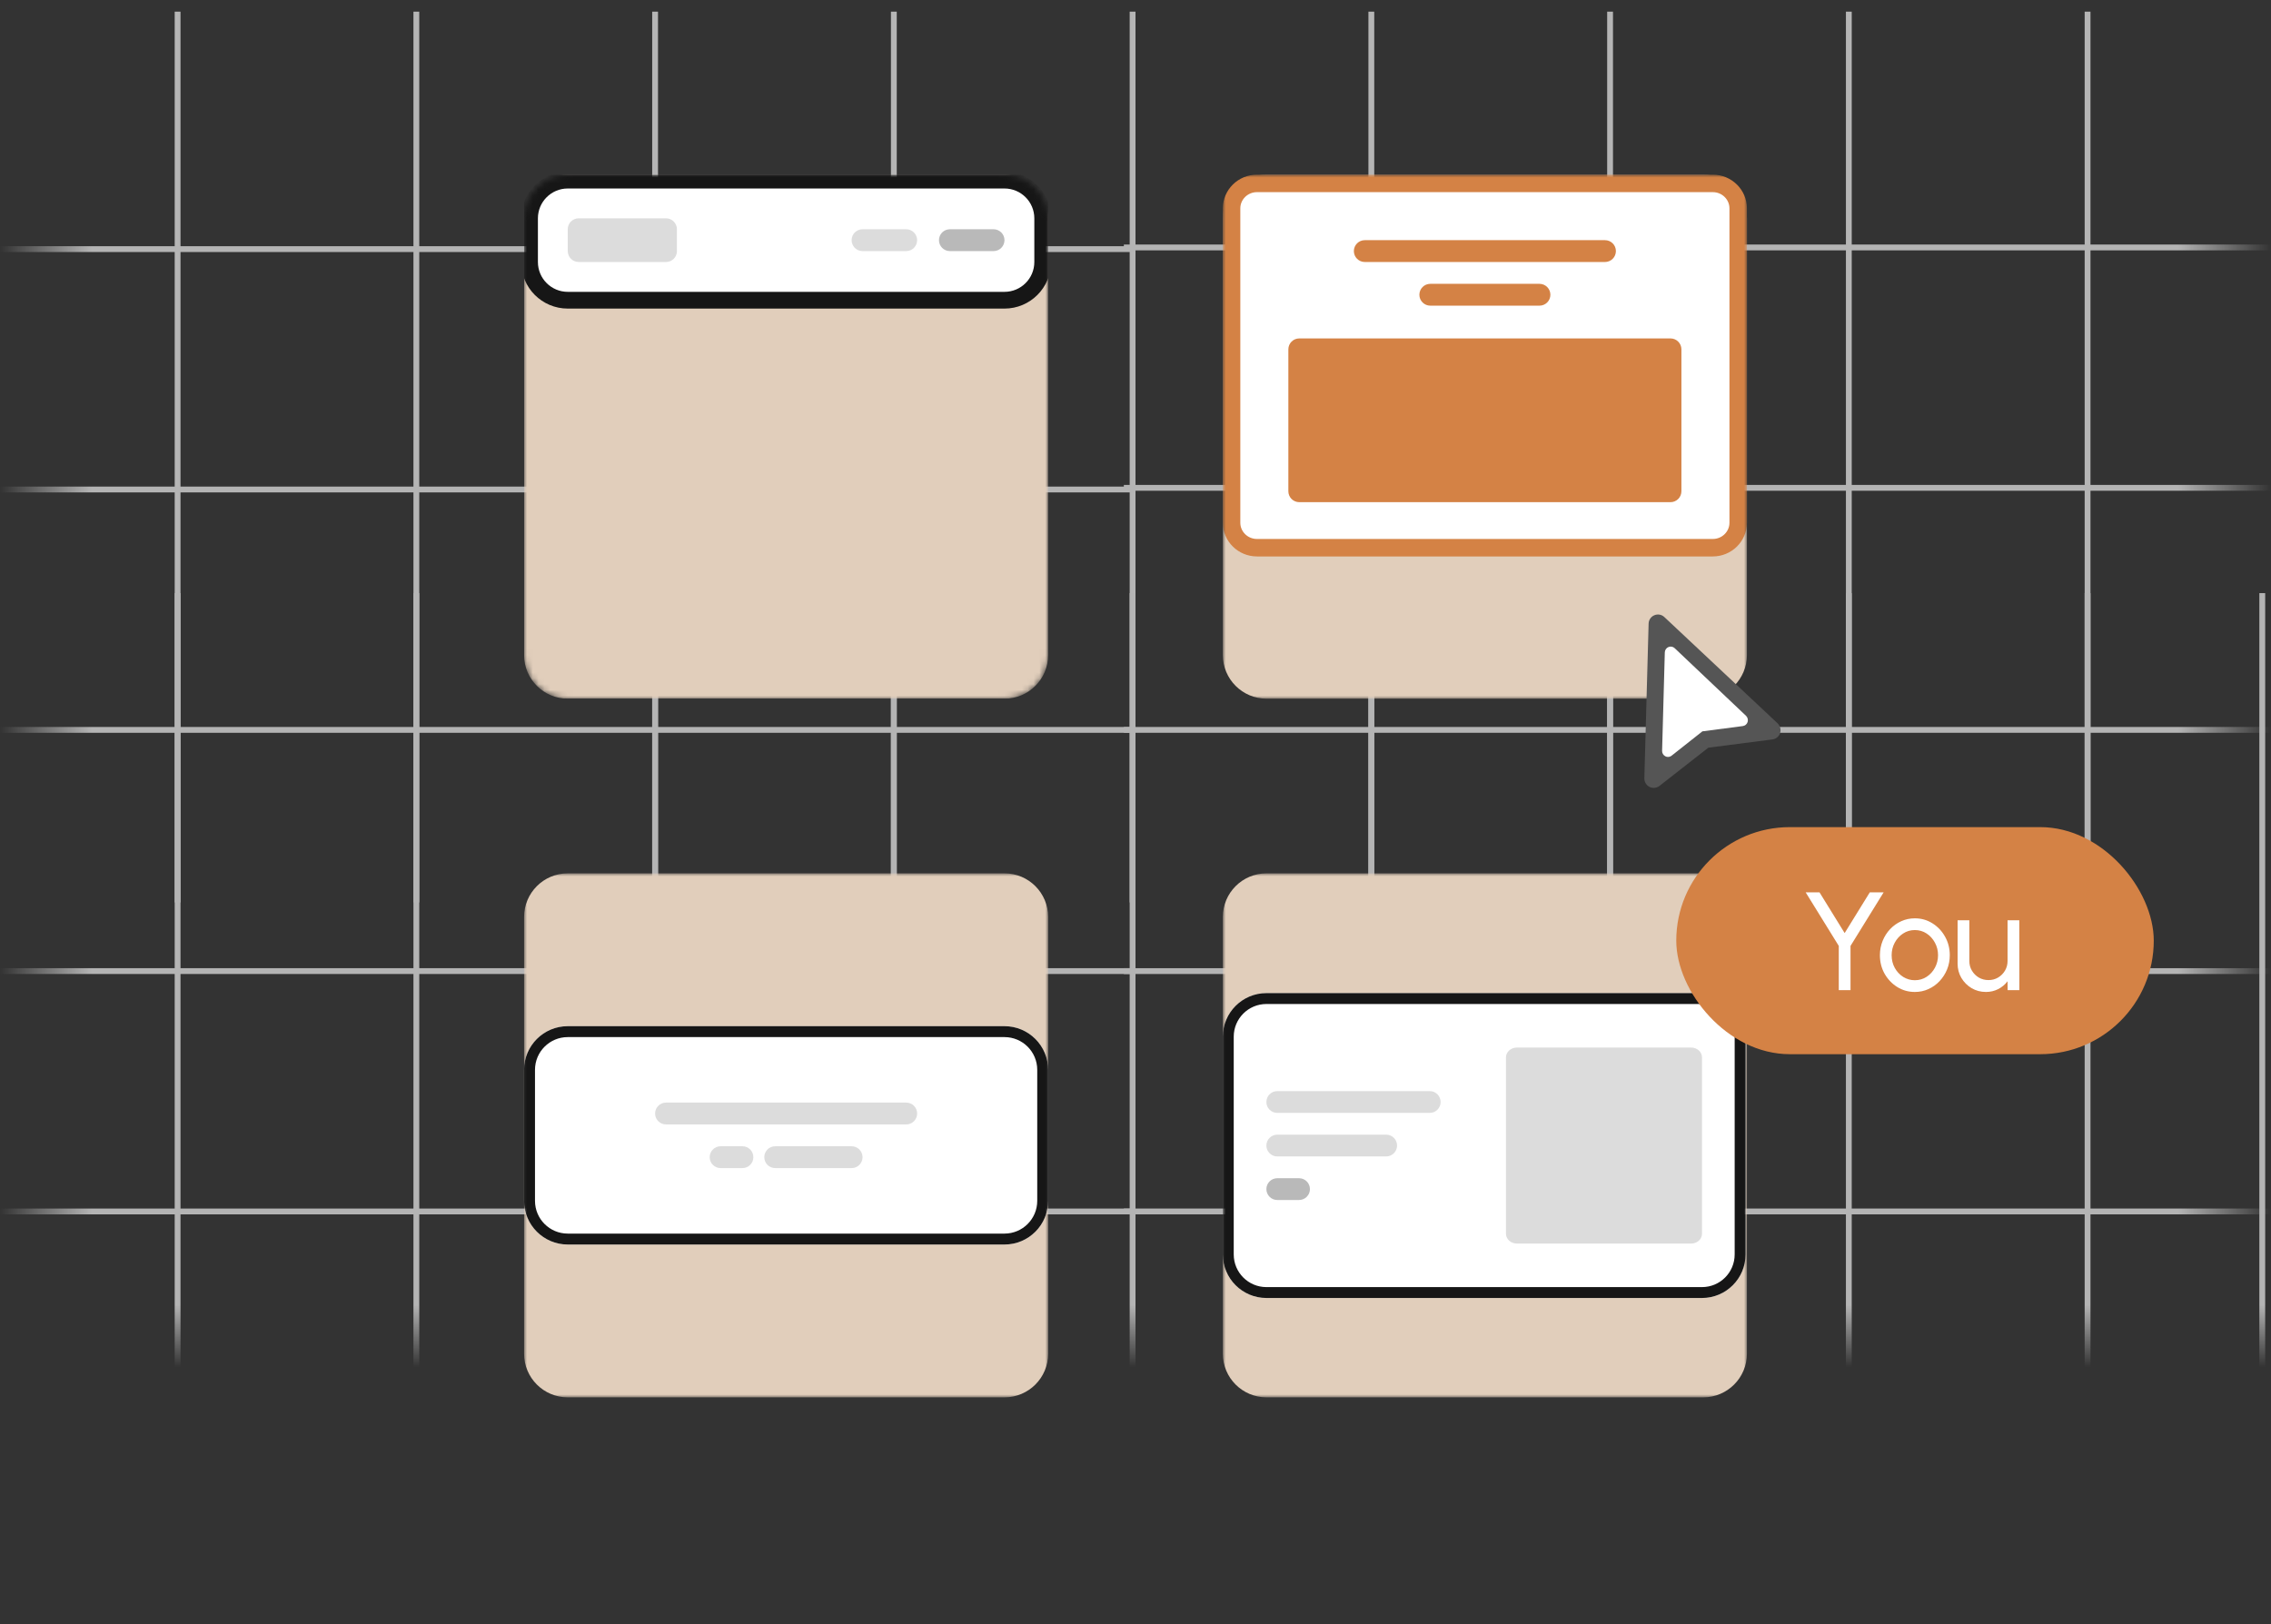 <svg width="390" height="279" viewBox="0 0 390 279" fill="none" xmlns="http://www.w3.org/2000/svg">
<rect x="0" y="0" width="390" height="279" fill="#333333" stroke="none"/>
<rect width="1" height="133" transform="matrix(1 0 0 -1 388 234.871)" fill="url(#paint0_linear_8887_17535)"/>
<rect x="276" y="2" width="1" height="153" fill="#B5B5B5"/>
<rect width="1" height="133" transform="matrix(1 0 0 -1 276 234.871)" fill="url(#paint1_linear_8887_17535)"/>
<rect x="235" y="2" width="1" height="153" fill="#B5B5B5"/>
<rect width="1" height="133" transform="matrix(1 0 0 -1 235 234.871)" fill="url(#paint2_linear_8887_17535)"/>
<rect x="194" y="2" width="1" height="153" fill="#B5B5B5"/>
<rect width="1" height="133" transform="matrix(1 0 0 -1 194 234.871)" fill="url(#paint3_linear_8887_17535)"/>
<rect x="358" y="2" width="1" height="153" fill="#B5B5B5"/>
<rect width="1" height="133" transform="matrix(1 0 0 -1 358 234.871)" fill="url(#paint4_linear_8887_17535)"/>
<rect x="112" y="2" width="1" height="153" fill="#B5B5B5"/>
<rect width="1" height="133" transform="matrix(1 0 0 -1 112 234.871)" fill="url(#paint5_linear_8887_17535)"/>
<rect x="153" y="2" width="1" height="153" fill="#B5B5B5"/>
<rect width="1" height="133" transform="matrix(1 0 0 -1 153 234.871)" fill="url(#paint6_linear_8887_17535)"/>
<rect x="317" y="2" width="1" height="153" fill="#B5B5B5"/>
<rect width="1" height="133" transform="matrix(1 0 0 -1 317 234.871)" fill="url(#paint7_linear_8887_17535)"/>
<rect x="71" y="2" width="1" height="153" fill="#B5B5B5"/>
<rect width="1" height="133" transform="matrix(1 0 0 -1 71 234.871)" fill="url(#paint8_linear_8887_17535)"/>
<rect x="30" y="2" width="1" height="153" fill="#B5B5B5"/>
<rect width="1" height="133" transform="matrix(1 0 0 -1 30 234.871)" fill="url(#paint9_linear_8887_17535)"/>
<rect y="43.287" width="1" height="195" transform="rotate(-90 0 43.287)" fill="url(#paint10_linear_8887_17535)"/>
<rect width="1" height="197" transform="matrix(0 -1 -1 0 390 43)" fill="url(#paint11_linear_8887_17535)"/>
<rect y="167.287" width="1" height="195" transform="rotate(-90 0 167.287)" fill="url(#paint12_linear_8887_17535)"/>
<rect width="1" height="197" transform="matrix(0 -1 -1 0 390 167.29)" fill="url(#paint13_linear_8887_17535)"/>
<rect y="84.574" width="1" height="195" transform="rotate(-90 0 84.574)" fill="url(#paint14_linear_8887_17535)"/>
<rect width="1" height="197" transform="matrix(0 -1 -1 0 390 84.287)" fill="url(#paint15_linear_8887_17535)"/>
<rect y="208.574" width="1" height="195" transform="rotate(-90 0 208.574)" fill="url(#paint16_linear_8887_17535)"/>
<rect width="1" height="197" transform="matrix(0 -1 -1 0 390 208.57)" fill="url(#paint17_linear_8887_17535)"/>
<rect y="125.861" width="1" height="195" transform="rotate(-90 0 125.861)" fill="url(#paint18_linear_8887_17535)"/>
<rect width="1" height="197" transform="matrix(0 -1 -1 0 390 125.86)" fill="url(#paint19_linear_8887_17535)"/>
<g clip-path="url(#clip0_8887_17535)">
<mask id="mask0_8887_17535" style="mask-type:luminance" maskUnits="userSpaceOnUse" x="90" y="30" width="90" height="90">
<path d="M172.5 30H97.5C93.358 30 90 33.358 90 37.5V112.5C90 116.642 93.358 120 97.5 120H172.5C176.642 120 180 116.642 180 112.5V37.5C180 33.358 176.642 30 172.5 30Z" fill="white"/>
</mask>
<g mask="url(#mask0_8887_17535)">
<path d="M172.5 30H97.5C93.358 30 90 33.358 90 37.5V112.5C90 116.642 93.358 120 97.5 120H172.5C176.642 120 180 116.642 180 112.5V37.5C180 33.358 176.642 30 172.5 30Z" fill="#E1CEBB"/>
<path d="M172.5 30.938H97.5C93.876 30.938 90.938 33.876 90.938 37.501V45.001C90.938 48.625 93.876 51.563 97.5 51.563H172.5C176.124 51.563 179.063 48.625 179.063 45.001V37.501C179.063 33.876 176.124 30.938 172.5 30.938Z" fill="white" stroke="#161616" stroke-width="2.875"/>
<path d="M114.375 37.499H99.375C98.34 37.499 97.5 38.339 97.5 39.374V43.124C97.5 44.16 98.34 44.999 99.375 44.999H114.375C115.411 44.999 116.25 44.16 116.25 43.124V39.374C116.25 38.339 115.411 37.499 114.375 37.499Z" fill="#161616" fill-opacity="0.15"/>
<path d="M155.625 39.376H148.125C147.089 39.376 146.25 40.215 146.25 41.251C146.25 42.286 147.089 43.126 148.125 43.126H155.625C156.661 43.126 157.5 42.286 157.5 41.251C157.5 40.215 156.661 39.376 155.625 39.376Z" fill="#161616" fill-opacity="0.15"/>
<path d="M170.625 39.376H163.125C162.089 39.376 161.25 40.215 161.25 41.251C161.25 42.286 162.089 43.126 163.125 43.126H170.625C171.661 43.126 172.5 42.286 172.5 41.251C172.5 40.215 171.661 39.376 170.625 39.376Z" fill="#161616" fill-opacity="0.3"/>
</g>
</g>
<mask id="mask1_8887_17535" style="mask-type:luminance" maskUnits="userSpaceOnUse" x="210" y="30" width="90" height="90">
<path d="M300 30H210V120H300V30Z" fill="white"/>
</mask>
<g mask="url(#mask1_8887_17535)">
<path d="M292.5 30H217.5C213.358 30 210 33.358 210 37.5V112.5C210 116.642 213.358 120 217.5 120H292.5C296.642 120 300 116.642 300 112.5V37.5C300 33.358 296.642 30 292.5 30Z" fill="#E1CEBB"/>
<path d="M215.87 31.5H294.13C296.564 31.5 298.5 33.439 298.5 35.786V89.786C298.5 92.132 296.564 94.071 294.13 94.071H215.87C213.436 94.071 211.5 92.132 211.5 89.786V35.786C211.5 33.439 213.436 31.5 215.87 31.5Z" fill="white" stroke="#D48245" stroke-width="3"/>
<path d="M286.875 58.125H223.125C222.089 58.125 221.25 58.965 221.25 60V84.375C221.25 85.41 222.089 86.25 223.125 86.25H286.875C287.911 86.25 288.75 85.41 288.75 84.375V60C288.75 58.965 287.911 58.125 286.875 58.125Z" fill="#D48245"/>
<path d="M264.375 48.749H245.625C244.589 48.749 243.75 49.589 243.75 50.624C243.75 51.66 244.589 52.499 245.625 52.499H264.375C265.411 52.499 266.25 51.66 266.25 50.624C266.25 49.589 265.411 48.749 264.375 48.749Z" fill="#D48245"/>
<path d="M275.625 41.25H234.375C233.339 41.25 232.5 42.09 232.5 43.125C232.5 44.16 233.339 45 234.375 45H275.625C276.661 45 277.5 44.16 277.5 43.125C277.5 42.09 276.661 41.25 275.625 41.25Z" fill="#D48245"/>
</g>
<mask id="mask2_8887_17535" style="mask-type:luminance" maskUnits="userSpaceOnUse" x="90" y="150" width="90" height="90">
<path d="M180 150H90V240H180V150Z" fill="white"/>
</mask>
<g mask="url(#mask2_8887_17535)">
<path d="M90 157.5C90 153.358 93.358 150 97.5 150H172.5C176.642 150 180 153.358 180 157.5V232.5C180 236.642 176.642 240 172.5 240H97.5C93.358 240 90 236.642 90 232.5V157.5Z" fill="#E1CEBB"/>
<path d="M90 183.75C90 179.608 93.358 176.25 97.5 176.25H172.5C176.642 176.25 180 179.608 180 183.75V206.25C180 210.393 176.642 213.75 172.5 213.75H97.5C93.358 213.75 90 210.393 90 206.25V183.75Z" fill="white"/>
<path fill-rule="evenodd" clip-rule="evenodd" d="M172.5 178.125H97.5C94.393 178.125 91.875 180.644 91.875 183.75V206.25C91.875 209.357 94.393 211.875 97.5 211.875H172.5C175.607 211.875 178.125 209.357 178.125 206.25V183.75C178.125 180.644 175.607 178.125 172.5 178.125ZM97.5 176.25C93.358 176.25 90 179.608 90 183.75V206.25C90 210.393 93.358 213.75 97.5 213.75H172.5C176.642 213.75 180 210.393 180 206.25V183.75C180 179.608 176.642 176.25 172.5 176.25H97.5Z" fill="#161616"/>
<path d="M112.5 191.25C112.5 190.214 113.339 189.375 114.375 189.375H155.625C156.661 189.375 157.5 190.214 157.5 191.25C157.5 192.286 156.661 193.125 155.625 193.125H114.375C113.339 193.125 112.5 192.286 112.5 191.25Z" fill="#161616" fill-opacity="0.15"/>
<path d="M121.875 198.75C121.875 197.714 122.714 196.875 123.75 196.875H127.5C128.536 196.875 129.375 197.714 129.375 198.75C129.375 199.785 128.536 200.625 127.5 200.625H123.75C122.714 200.625 121.875 199.785 121.875 198.75Z" fill="#161616" fill-opacity="0.15"/>
<path d="M131.25 198.75C131.25 197.714 132.089 196.875 133.125 196.875H146.25C147.286 196.875 148.125 197.714 148.125 198.75C148.125 199.785 147.286 200.625 146.25 200.625H133.125C132.089 200.625 131.25 199.785 131.25 198.75Z" fill="#161616" fill-opacity="0.15"/>
</g>
<mask id="mask3_8887_17535" style="mask-type:luminance" maskUnits="userSpaceOnUse" x="210" y="150" width="90" height="90">
<path d="M300 150H210V240H300V150Z" fill="white"/>
</mask>
<g mask="url(#mask3_8887_17535)">
<path d="M210 157.5C210 153.358 213.358 150 217.5 150H292.5C296.642 150 300 153.358 300 157.5V232.5C300 236.642 296.642 240 292.5 240H217.5C213.358 240 210 236.642 210 232.5V157.5Z" fill="#E1CEBB"/>
<path d="M210 178.051C210 173.92 213.349 170.571 217.481 170.571H292.286C296.417 170.571 299.766 173.92 299.766 178.051V215.454C299.766 219.585 296.417 222.934 292.286 222.934H217.481C213.349 222.934 210 219.585 210 215.454V178.051Z" fill="white"/>
<path fill-rule="evenodd" clip-rule="evenodd" d="M292.286 172.441H217.481C214.382 172.441 211.87 174.953 211.87 178.051V215.454C211.87 218.553 214.382 221.064 217.481 221.064H292.286C295.384 221.064 297.896 218.553 297.896 215.454V178.051C297.896 174.953 295.384 172.441 292.286 172.441ZM217.481 170.571C213.349 170.571 210 173.92 210 178.051V215.454C210 219.585 213.349 222.934 217.481 222.934H292.286C296.417 222.934 299.766 219.585 299.766 215.454V178.051C299.766 173.92 296.417 170.571 292.286 170.571H217.481Z" fill="#161616"/>
<path d="M258.625 181.605C258.625 180.676 259.462 179.922 260.495 179.922H290.417C291.45 179.922 292.287 180.676 292.287 181.605V211.902C292.287 212.831 291.45 213.585 290.417 213.585H260.495C259.462 213.585 258.625 212.831 258.625 211.902V181.605Z" fill="#161616" fill-opacity="0.15"/>
<path d="M217.477 196.753C217.477 195.721 218.314 194.883 219.347 194.883H238.048C239.081 194.883 239.918 195.721 239.918 196.753C239.918 197.786 239.081 198.624 238.048 198.624H219.347C218.314 198.624 217.477 197.786 217.477 196.753Z" fill="#161616" fill-opacity="0.15"/>
<path d="M217.477 189.273C217.477 188.241 218.314 187.403 219.347 187.403H245.529C246.561 187.403 247.399 188.241 247.399 189.273C247.399 190.306 246.561 191.144 245.529 191.144H219.347C218.314 191.144 217.477 190.306 217.477 189.273Z" fill="#161616" fill-opacity="0.15"/>
<path d="M217.477 204.233C217.477 203.201 218.314 202.363 219.347 202.363H223.087C224.12 202.363 224.957 203.201 224.957 204.233C224.957 205.266 224.12 206.104 223.087 206.104H219.347C218.314 206.104 217.477 205.266 217.477 204.233Z" fill="#161616" fill-opacity="0.3"/>
</g>
<rect x="287.867" y="142.061" width="82" height="39" rx="19.5" fill="#D48245"/>
<path d="M321.103 153.261H323.479L317.791 162.465V170.061H315.775V162.465L310.087 153.261H312.463L316.783 160.257L321.103 153.261ZM328.837 170.373C327.733 170.373 326.725 170.089 325.813 169.521C324.909 168.953 324.185 168.193 323.641 167.241C323.105 166.281 322.837 165.221 322.837 164.061C322.837 163.181 322.993 162.361 323.305 161.601C323.617 160.833 324.045 160.161 324.589 159.585C325.141 159.001 325.781 158.545 326.509 158.217C327.237 157.889 328.013 157.725 328.837 157.725C329.941 157.725 330.945 158.009 331.849 158.577C332.761 159.145 333.485 159.909 334.021 160.869C334.565 161.829 334.837 162.893 334.837 164.061C334.837 164.933 334.681 165.749 334.369 166.509C334.057 167.269 333.625 167.941 333.073 168.525C332.529 169.101 331.893 169.553 331.165 169.881C330.445 170.209 329.669 170.373 328.837 170.373ZM328.837 168.357C329.589 168.357 330.265 168.161 330.865 167.769C331.473 167.369 331.949 166.845 332.293 166.197C332.645 165.541 332.821 164.829 332.821 164.061C332.821 163.277 332.641 162.557 332.281 161.901C331.929 161.245 331.453 160.721 330.853 160.329C330.253 159.937 329.581 159.741 328.837 159.741C328.085 159.741 327.409 159.941 326.809 160.341C326.209 160.733 325.733 161.257 325.381 161.913C325.029 162.569 324.853 163.285 324.853 164.061C324.853 164.861 325.033 165.589 325.393 166.245C325.753 166.893 326.237 167.409 326.845 167.793C327.453 168.169 328.117 168.357 328.837 168.357ZM336.179 165.501V158.061H338.195V165.057C338.195 165.665 338.343 166.217 338.639 166.713C338.935 167.209 339.331 167.605 339.827 167.901C340.331 168.189 340.883 168.333 341.483 168.333C342.091 168.333 342.639 168.189 343.127 167.901C343.623 167.605 344.019 167.209 344.315 166.713C344.611 166.217 344.759 165.665 344.759 165.057V158.061H346.775L346.787 170.061H344.771L344.759 168.537C344.335 169.097 343.799 169.545 343.151 169.881C342.503 170.209 341.803 170.373 341.051 170.373C340.155 170.373 339.335 170.157 338.591 169.725C337.855 169.285 337.267 168.697 336.827 167.961C336.395 167.225 336.179 166.405 336.179 165.501Z" fill="white"/>
<path d="M305.693 125.914C305.501 126.507 304.979 126.93 304.365 127.001L293.369 128.42L284.975 134.987C284.677 135.212 284.309 135.334 283.945 135.324C283.711 135.317 283.479 135.267 283.264 135.144C282.717 134.867 282.368 134.288 282.385 133.676L283.116 107.101C283.133 106.474 283.528 105.901 284.104 105.669C284.68 105.422 285.362 105.543 285.817 105.979L305.272 124.239C305.712 124.674 305.884 125.321 305.693 125.914Z" fill="#555555"/>
<path d="M300.117 124.014C299.996 124.392 299.667 124.661 299.28 124.706L292.353 125.611L287.064 129.792C286.876 129.935 286.644 130.013 286.415 130.006C286.268 130.002 286.122 129.97 285.986 129.892C285.642 129.716 285.422 129.348 285.433 128.958L285.898 112.047C285.909 111.648 286.158 111.283 286.52 111.135C286.883 110.978 287.313 111.055 287.599 111.332L299.852 122.949C300.129 123.226 300.237 123.637 300.117 124.014Z" fill="white"/>
<defs>
<linearGradient id="paint0_linear_8887_17535" x1="0.984" y1="10.74" x2="0.984" y2="0" gradientUnits="userSpaceOnUse">
<stop stop-color="#B4B4B4"/>
<stop offset="1" stop-color="#B4B4B4" stop-opacity="0"/>
</linearGradient>
<linearGradient id="paint1_linear_8887_17535" x1="0.984" y1="10.74" x2="0.984" y2="0" gradientUnits="userSpaceOnUse">
<stop stop-color="#B4B4B4"/>
<stop offset="1" stop-color="#B4B4B4" stop-opacity="0"/>
</linearGradient>
<linearGradient id="paint2_linear_8887_17535" x1="0.984" y1="10.74" x2="0.984" y2="0" gradientUnits="userSpaceOnUse">
<stop stop-color="#B4B4B4"/>
<stop offset="1" stop-color="#B4B4B4" stop-opacity="0"/>
</linearGradient>
<linearGradient id="paint3_linear_8887_17535" x1="0.984" y1="10.74" x2="0.984" y2="0" gradientUnits="userSpaceOnUse">
<stop stop-color="#B4B4B4"/>
<stop offset="1" stop-color="#B4B4B4" stop-opacity="0"/>
</linearGradient>
<linearGradient id="paint4_linear_8887_17535" x1="0.984" y1="10.74" x2="0.984" y2="0" gradientUnits="userSpaceOnUse">
<stop stop-color="#B4B4B4"/>
<stop offset="1" stop-color="#B4B4B4" stop-opacity="0"/>
</linearGradient>
<linearGradient id="paint5_linear_8887_17535" x1="0.984" y1="10.74" x2="0.984" y2="0" gradientUnits="userSpaceOnUse">
<stop stop-color="#B4B4B4"/>
<stop offset="1" stop-color="#B4B4B4" stop-opacity="0"/>
</linearGradient>
<linearGradient id="paint6_linear_8887_17535" x1="0.984" y1="10.74" x2="0.984" y2="0" gradientUnits="userSpaceOnUse">
<stop stop-color="#B4B4B4"/>
<stop offset="1" stop-color="#B4B4B4" stop-opacity="0"/>
</linearGradient>
<linearGradient id="paint7_linear_8887_17535" x1="0.984" y1="10.74" x2="0.984" y2="0" gradientUnits="userSpaceOnUse">
<stop stop-color="#B4B4B4"/>
<stop offset="1" stop-color="#B4B4B4" stop-opacity="0"/>
</linearGradient>
<linearGradient id="paint8_linear_8887_17535" x1="0.984" y1="10.74" x2="0.984" y2="0" gradientUnits="userSpaceOnUse">
<stop stop-color="#B4B4B4"/>
<stop offset="1" stop-color="#B4B4B4" stop-opacity="0"/>
</linearGradient>
<linearGradient id="paint9_linear_8887_17535" x1="0.984" y1="10.74" x2="0.984" y2="0" gradientUnits="userSpaceOnUse">
<stop stop-color="#B4B4B4"/>
<stop offset="1" stop-color="#B4B4B4" stop-opacity="0"/>
</linearGradient>
<linearGradient id="paint10_linear_8887_17535" x1="0.984" y1="59.033" x2="0.984" y2="43.287" gradientUnits="userSpaceOnUse">
<stop stop-color="#B4B4B4"/>
<stop offset="1" stop-color="#B4B4B4" stop-opacity="0"/>
</linearGradient>
<linearGradient id="paint11_linear_8887_17535" x1="0.984" y1="15.908" x2="0.984" y2="0" gradientUnits="userSpaceOnUse">
<stop stop-color="#B4B4B4"/>
<stop offset="1" stop-color="#B4B4B4" stop-opacity="0"/>
</linearGradient>
<linearGradient id="paint12_linear_8887_17535" x1="0.984" y1="183.033" x2="0.984" y2="167.287" gradientUnits="userSpaceOnUse">
<stop stop-color="#B4B4B4"/>
<stop offset="1" stop-color="#B4B4B4" stop-opacity="0"/>
</linearGradient>
<linearGradient id="paint13_linear_8887_17535" x1="0.984" y1="15.908" x2="0.984" y2="0" gradientUnits="userSpaceOnUse">
<stop stop-color="#B4B4B4"/>
<stop offset="1" stop-color="#B4B4B4" stop-opacity="0"/>
</linearGradient>
<linearGradient id="paint14_linear_8887_17535" x1="0.984" y1="100.32" x2="0.984" y2="84.574" gradientUnits="userSpaceOnUse">
<stop stop-color="#B4B4B4"/>
<stop offset="1" stop-color="#B4B4B4" stop-opacity="0"/>
</linearGradient>
<linearGradient id="paint15_linear_8887_17535" x1="0.984" y1="15.908" x2="0.984" y2="0" gradientUnits="userSpaceOnUse">
<stop stop-color="#B4B4B4"/>
<stop offset="1" stop-color="#B4B4B4" stop-opacity="0"/>
</linearGradient>
<linearGradient id="paint16_linear_8887_17535" x1="0.984" y1="224.32" x2="0.984" y2="208.574" gradientUnits="userSpaceOnUse">
<stop stop-color="#B4B4B4"/>
<stop offset="1" stop-color="#B4B4B4" stop-opacity="0"/>
</linearGradient>
<linearGradient id="paint17_linear_8887_17535" x1="0.984" y1="15.908" x2="0.984" y2="0" gradientUnits="userSpaceOnUse">
<stop stop-color="#B4B4B4"/>
<stop offset="1" stop-color="#B4B4B4" stop-opacity="0"/>
</linearGradient>
<linearGradient id="paint18_linear_8887_17535" x1="0.984" y1="141.607" x2="0.984" y2="125.861" gradientUnits="userSpaceOnUse">
<stop stop-color="#B4B4B4"/>
<stop offset="1" stop-color="#B4B4B4" stop-opacity="0"/>
</linearGradient>
<linearGradient id="paint19_linear_8887_17535" x1="0.984" y1="15.908" x2="0.984" y2="0" gradientUnits="userSpaceOnUse">
<stop stop-color="#B4B4B4"/>
<stop offset="1" stop-color="#B4B4B4" stop-opacity="0"/>
</linearGradient>
<clipPath id="clip0_8887_17535">
<rect width="90" height="90" fill="white" transform="translate(90 30)"/>
</clipPath>
</defs>
</svg>
